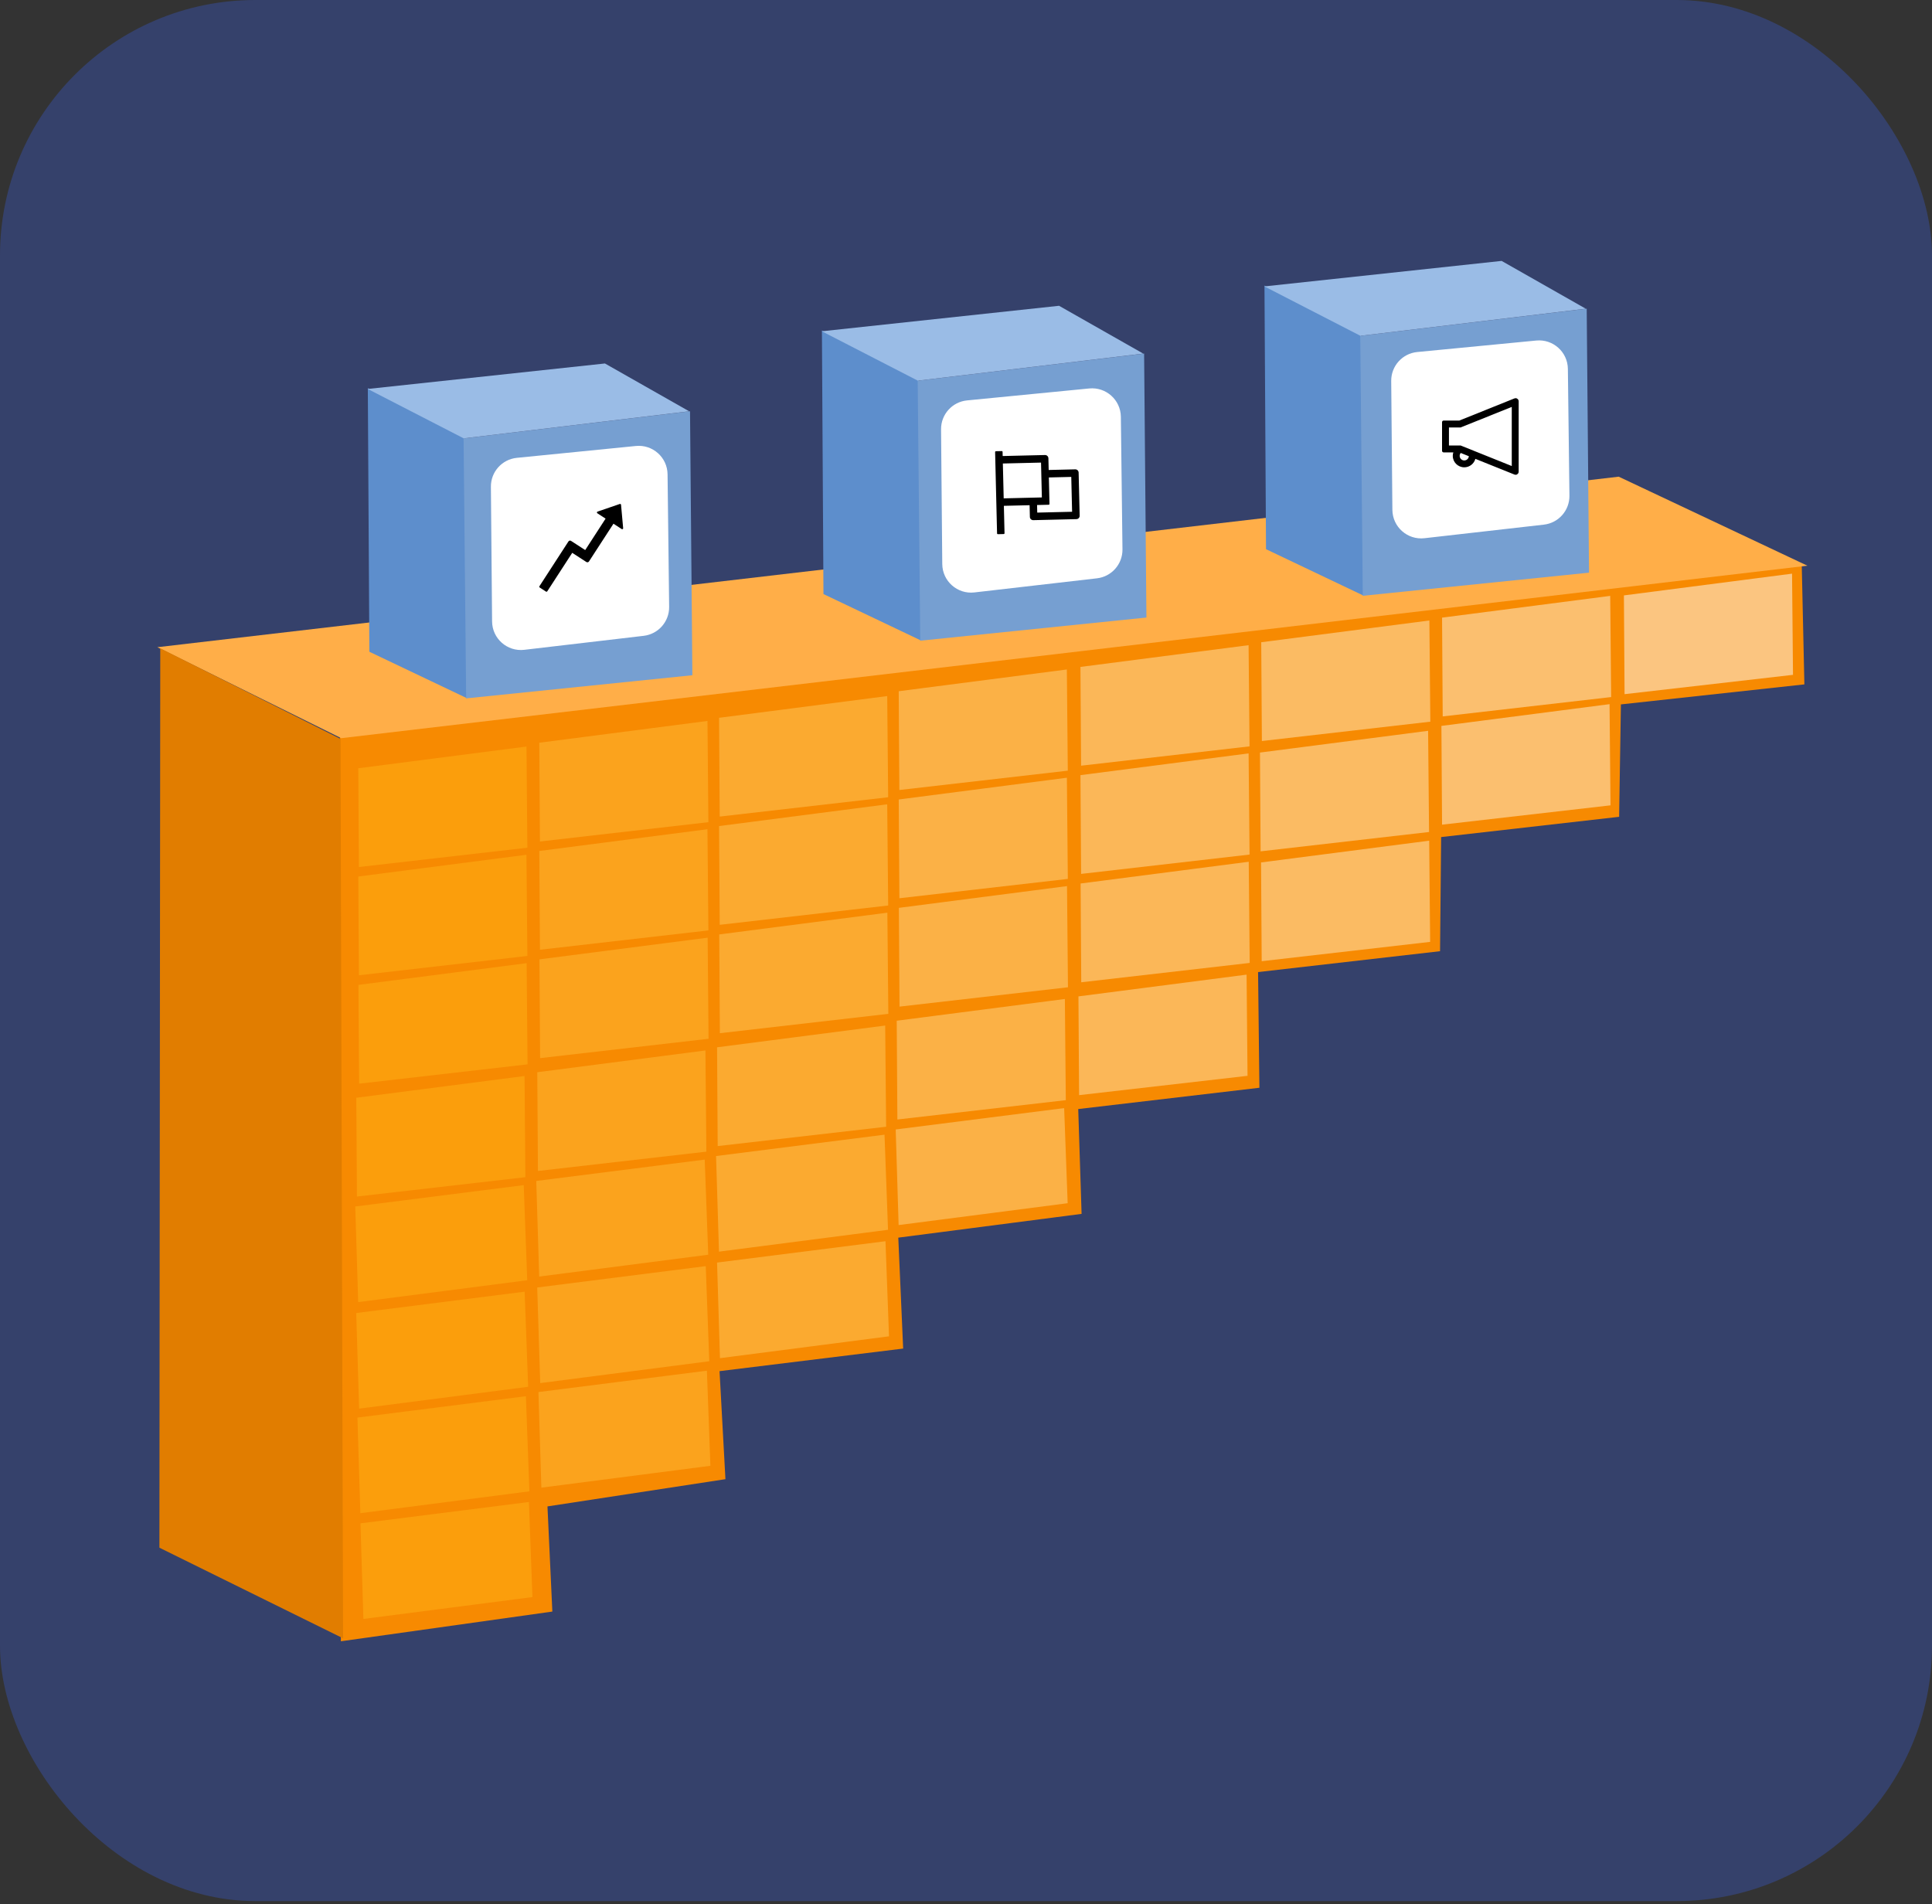 <svg xmlns="http://www.w3.org/2000/svg" width="348" height="343" fill="none" viewBox="0 0 348 343"><rect x="0" y="0" width="348" height="343" fill="#333333" stroke="none"/><rect width="348" height="342.465" fill="#35416B" rx="45.998"/><g clip-path="url(#clip0)"><path fill="#F78A01" fill-rule="evenodd" d="M324.539 101.764L61.233 132.287L61.401 295.661L99.491 290.309L98.613 271.366L130.668 266.461L129.608 247L162.682 242.933L161.804 222.951L194.82 218.67L194.216 199.786L226.85 195.95L226.609 175.111L259.387 171.351L259.582 150.791L291.645 147.142L291.964 126.892L325.013 123.286L324.539 101.764Z" clip-rule="evenodd"/><path fill="#FFAE48" fill-rule="evenodd" d="M325.555 101.907L291.566 85.868L28.339 116.589L61.469 132.976L325.555 101.907Z" clip-rule="evenodd"/><path fill="#E17D00" fill-rule="evenodd" d="M61.336 133.106L28.867 116.781L28.712 278.803L61.796 295.127L61.336 133.106Z" clip-rule="evenodd"/><path fill="#FFE5B0" fill-rule="evenodd" d="M194.254 179.49L194.37 197.281L224.71 193.8L224.54 175.572L194.254 179.49Z" clip-rule="evenodd" opacity=".5"/><path fill="#FFD98C" fill-rule="evenodd" d="M161.522 183.874L161.639 201.668L191.978 198.184L191.808 179.959L161.522 183.874Z" clip-rule="evenodd" opacity=".5"/><path fill="#FFCA61" fill-rule="evenodd" d="M129.159 188.662L129.275 206.456L159.615 202.972L159.444 184.744L129.159 188.662Z" clip-rule="evenodd" opacity=".5"/><path fill="#FFBD3A" fill-rule="evenodd" d="M96.779 193.152L96.896 210.94L127.235 207.459L127.065 189.231L96.779 193.152Z" clip-rule="evenodd" opacity=".5"/><path fill="#FFB218" fill-rule="evenodd" d="M64.177 197.75L64.294 215.544L94.634 212.06L94.485 193.832L64.177 197.75Z" clip-rule="evenodd" opacity=".5"/><path fill="#FFE5B0" fill-rule="evenodd" d="M194.644 159.155L194.758 176.947L225.098 173.463L224.927 155.238L194.644 159.155Z" clip-rule="evenodd" opacity=".5"/><path fill="#FFD98C" fill-rule="evenodd" d="M161.91 163.542L162.026 181.333L192.366 177.849L192.195 159.624L161.91 163.542Z" clip-rule="evenodd" opacity=".5"/><path fill="#FFCA61" fill-rule="evenodd" d="M129.552 168.33L129.668 186.121L160.008 182.637L159.837 164.413L129.552 168.33Z" clip-rule="evenodd" opacity=".5"/><path fill="#FFBD3A" fill-rule="evenodd" d="M97.169 172.82L97.286 190.611L127.626 187.127L127.463 168.916L97.169 172.82Z" clip-rule="evenodd" opacity=".5"/><path fill="#FFB218" fill-rule="evenodd" d="M64.565 177.418L64.687 195.215L95.026 191.734L94.859 173.506L64.565 177.418Z" clip-rule="evenodd" opacity=".5"/><path fill="#FFF4DE" fill-rule="evenodd" d="M259.633 130.766L259.75 148.557L290.09 145.076L289.919 126.848L259.633 130.766Z" clip-rule="evenodd" opacity=".5"/><path fill="#fff" fill-rule="evenodd" d="M292.506 107.257L292.623 125.048L322.962 121.567L322.792 103.339L292.506 107.257Z" clip-rule="evenodd" opacity=".5"/><path fill="#FFF4DE" fill-rule="evenodd" d="M259.75 111.261L259.866 129.055L290.206 125.571L290.036 107.344L259.75 111.261Z" clip-rule="evenodd" opacity=".5"/><path fill="#FFECC6" fill-rule="evenodd" d="M227.178 115.694L227.295 133.488L257.634 130.004L257.464 111.776L227.178 115.694Z" clip-rule="evenodd" opacity=".5"/><path fill="#FFE5B0" fill-rule="evenodd" d="M194.614 120.141L194.731 137.932L225.07 134.451L224.9 116.223L194.614 120.141Z" clip-rule="evenodd" opacity=".5"/><path fill="#FFD98C" fill-rule="evenodd" d="M161.88 124.519L161.996 142.313L192.336 138.829L192.165 120.602L161.88 124.519Z" clip-rule="evenodd" opacity=".5"/><path fill="#FFCA61" fill-rule="evenodd" d="M129.522 129.307L129.638 147.098L159.978 143.617L159.81 125.39L129.522 129.307Z" clip-rule="evenodd" opacity=".5"/><path fill="#FFBD3A" fill-rule="evenodd" d="M97.139 133.797L97.256 151.588L127.596 148.107L127.433 129.874L97.139 133.797Z" clip-rule="evenodd" opacity=".5"/><path fill="#FFB218" fill-rule="evenodd" d="M64.535 138.395L64.651 156.187L94.991 152.705L94.832 134.483L64.535 138.395Z" clip-rule="evenodd" opacity=".5"/><path fill="#FFECC6" fill-rule="evenodd" d="M226.95 135.568L227.067 153.359L257.407 149.878L257.236 131.65L226.95 135.568Z" clip-rule="evenodd" opacity=".5"/><path fill="#FFECC6" fill-rule="evenodd" d="M227.146 155.36L227.262 173.151L257.602 169.67L257.431 151.442L227.146 155.36Z" clip-rule="evenodd" opacity=".5"/><path fill="#FFE5B0" fill-rule="evenodd" d="M194.617 139.634L194.733 157.426L225.073 153.942L224.903 135.717L194.617 139.634Z" clip-rule="evenodd" opacity=".5"/><path fill="#FFD98C" fill-rule="evenodd" d="M161.885 144.019L162.002 161.812L192.341 158.328L192.171 140.101L161.885 144.019Z" clip-rule="evenodd" opacity=".5"/><path fill="#FFCA61" fill-rule="evenodd" d="M129.524 148.807L129.641 166.598L159.981 163.117L159.81 144.889L129.524 148.807Z" clip-rule="evenodd" opacity=".5"/><path fill="#FFBD3A" fill-rule="evenodd" d="M97.142 153.296L97.259 171.088L127.598 167.606L127.428 149.379L97.142 153.296Z" clip-rule="evenodd" opacity=".5"/><path fill="#FFB218" fill-rule="evenodd" d="M64.538 157.895L64.654 175.686L94.994 172.205L94.823 153.977L64.538 157.895Z" clip-rule="evenodd" opacity=".5"/><path fill="#FFD98C" fill-rule="evenodd" d="M161.338 203.463L161.863 220.684L192.312 216.748L191.68 199.615L161.338 203.463Z" clip-rule="evenodd" opacity=".5"/><path fill="#FFCA61" fill-rule="evenodd" d="M128.98 208.251L129.506 225.472L159.954 221.536L159.323 204.403L128.98 208.251Z" clip-rule="evenodd" opacity=".5"/><path fill="#FFBD3A" fill-rule="evenodd" d="M96.595 212.74L97.121 229.962L127.569 226.026L126.937 208.893L96.595 212.74Z" clip-rule="evenodd" opacity=".5"/><path fill="#FFB218" fill-rule="evenodd" d="M63.99 217.339L64.519 234.561L94.967 230.624L94.336 213.491L63.99 217.339Z" clip-rule="evenodd" opacity=".5"/><path fill="#FFCA61" fill-rule="evenodd" d="M129.159 227.441L129.684 244.663L160.132 240.726L159.499 223.596L129.159 227.441Z" clip-rule="evenodd" opacity=".5"/><path fill="#FFBD3A" fill-rule="evenodd" d="M96.766 231.931L97.307 249.152L127.756 245.216L127.124 228.083L96.766 231.931Z" clip-rule="evenodd" opacity=".5"/><path fill="#FFB218" fill-rule="evenodd" d="M64.164 236.529L64.687 253.751L95.132 249.817L94.501 232.684L64.164 236.529Z" clip-rule="evenodd" opacity=".5"/><path fill="#FFBD3A" fill-rule="evenodd" d="M96.985 250.766L97.513 267.987L127.959 264.051L127.33 246.918L96.985 250.766Z" clip-rule="evenodd" opacity=".5"/><path fill="#FFB218" fill-rule="evenodd" d="M64.383 255.364L64.909 272.586L95.357 268.649L94.726 251.517L64.383 255.364Z" clip-rule="evenodd" opacity=".5"/><path fill="#FFB218" fill-rule="evenodd" d="M64.93 274.416L65.456 291.638L95.904 287.701L95.273 270.571L64.93 274.416Z" clip-rule="evenodd" opacity=".5"/></g><path fill="#5D8ECC" fill-rule="evenodd" d="M66.254 69.916L66.532 117.407L84.102 125.773L83.653 78.921L66.254 69.916Z" clip-rule="evenodd"/><path fill="#5D8ECC" fill-rule="evenodd" d="M148.047 59.523L148.326 107.015L165.895 115.381L165.447 68.528L148.047 59.523Z" clip-rule="evenodd"/><path fill="#5D8ECC" fill-rule="evenodd" d="M227.762 51.44L228.04 98.931L245.61 107.298L245.164 60.445L227.762 51.44Z" clip-rule="evenodd"/><path fill="#769FD1" fill-rule="evenodd" d="M83.503 78.976L124.29 74.082L124.713 121.637L83.966 125.806L83.503 78.976Z" clip-rule="evenodd"/><path fill="#769FD1" fill-rule="evenodd" d="M165.299 68.583L206.083 63.69L206.499 111.244L165.76 115.414L165.299 68.583Z" clip-rule="evenodd"/><path fill="#769FD1" fill-rule="evenodd" d="M245.013 60.5L285.805 55.607L286.221 103.161L245.469 107.328L245.013 60.5Z" clip-rule="evenodd"/><path fill="#9ABCE6" fill-rule="evenodd" d="M66.239 70.068L83.525 78.966L124.127 74.088L108.964 65.478L66.239 70.068Z" clip-rule="evenodd"/><path fill="#9ABCE6" fill-rule="evenodd" d="M148.032 59.676L165.319 68.573L205.92 63.695L190.761 55.084L148.032 59.676Z" clip-rule="evenodd"/><path fill="#9ABCE6" fill-rule="evenodd" d="M227.749 51.593L245.036 60.49L285.637 55.612L270.477 47L227.749 51.593Z" clip-rule="evenodd"/><path fill="#fff" fill-rule="evenodd" d="M93.099 82.476C90.427 82.742 88.399 85.002 88.423 87.688L88.637 111.949C88.664 115.037 91.365 117.418 94.432 117.059L115.942 114.538C118.581 114.229 120.56 111.977 120.529 109.32L120.244 85.444C120.207 82.398 117.569 80.038 114.538 80.34L93.099 82.476Z" clip-rule="evenodd"/><path fill="#fff" fill-rule="evenodd" d="M174.193 72.13C171.516 72.392 169.483 74.655 169.507 77.344L169.725 101.61C169.752 104.694 172.446 107.074 175.51 106.721L197.588 104.178C200.232 103.874 202.218 101.619 202.185 98.958L201.894 75.081C201.856 72.04 199.224 69.682 196.197 69.978L174.193 72.13Z" clip-rule="evenodd"/><path fill="#fff" fill-rule="evenodd" d="M255.283 63.414C252.603 63.673 250.566 65.937 250.591 68.629L250.802 91.844C250.83 94.924 253.518 97.302 256.579 96.954L278.088 94.51C280.736 94.209 282.726 91.952 282.693 89.288L282.412 66.448C282.374 63.409 279.747 61.052 276.722 61.344L255.283 63.414Z" clip-rule="evenodd"/><path fill="#000" d="M111.641 90.786L107.632 92.16C107.499 92.205 107.477 92.385 107.595 92.461L109.081 93.425L105.409 99.089L102.858 97.437C102.7 97.335 102.492 97.381 102.391 97.537L97.165 105.602C97.141 105.64 97.132 105.685 97.141 105.729C97.151 105.773 97.177 105.811 97.214 105.835L98.343 106.571C98.421 106.621 98.526 106.599 98.577 106.521L103.073 99.588L105.622 101.24C105.779 101.34 105.988 101.296 106.089 101.141L110.499 94.342L111.986 95.306C112.012 95.323 112.043 95.332 112.075 95.333C112.106 95.333 112.138 95.325 112.165 95.308C112.192 95.292 112.214 95.269 112.228 95.24C112.243 95.212 112.249 95.18 112.246 95.149L111.864 90.928C111.856 90.82 111.745 90.748 111.641 90.786Z"/><path fill="#000" d="M193.676 84.549L188.893 84.663L188.842 82.552C188.834 82.221 188.561 81.961 188.23 81.969L180.607 82.151L180.589 81.404C180.587 81.322 180.518 81.256 180.436 81.258L179.39 81.283C179.307 81.285 179.242 81.354 179.244 81.436L179.595 96.084C179.597 96.167 179.666 96.232 179.748 96.23L180.794 96.205C180.876 96.203 180.942 96.134 180.94 96.052L180.822 91.12L185.456 91.008L185.506 93.12C185.514 93.451 185.788 93.711 186.118 93.703L193.891 93.517C194.222 93.509 194.482 93.236 194.474 92.905L194.288 85.132C194.28 84.802 194.007 84.541 193.676 84.549ZM180.79 89.774L180.639 83.496L187.515 83.332L187.665 89.609L180.79 89.774ZM193.111 92.19L186.833 92.34L186.801 90.976L188.893 90.926C188.976 90.924 189.041 90.855 189.039 90.773L188.925 86.009L192.961 85.912L193.111 92.19Z"/><path fill="#000" d="M272.996 71.728C272.93 71.728 272.863 71.74 272.796 71.767L262.853 75.762H260.024C259.872 75.762 259.748 75.89 259.748 76.049V81.206C259.748 81.365 259.872 81.493 260.024 81.493H261.779C261.715 81.693 261.68 81.905 261.68 82.12C261.68 83.257 262.608 84.182 263.75 84.182C264.706 84.182 265.511 83.533 265.749 82.657L272.798 85.489C272.865 85.515 272.932 85.529 272.998 85.529C273.289 85.529 273.55 85.284 273.55 84.956V72.3C273.548 71.972 273.289 71.728 272.996 71.728ZM263.75 82.945C263.293 82.945 262.922 82.576 262.922 82.12C262.922 81.927 262.989 81.743 263.112 81.596L264.576 82.184C264.542 82.609 264.185 82.945 263.75 82.945ZM272.306 83.952L263.316 80.34L263.093 80.251H260.99V77.004H263.093L263.316 76.914L272.306 73.302V83.952Z"/><defs><clipPath id="clip0"><rect width="297.88" height="210.471" fill="#fff" transform="translate(28 85.529)"/></clipPath></defs></svg>